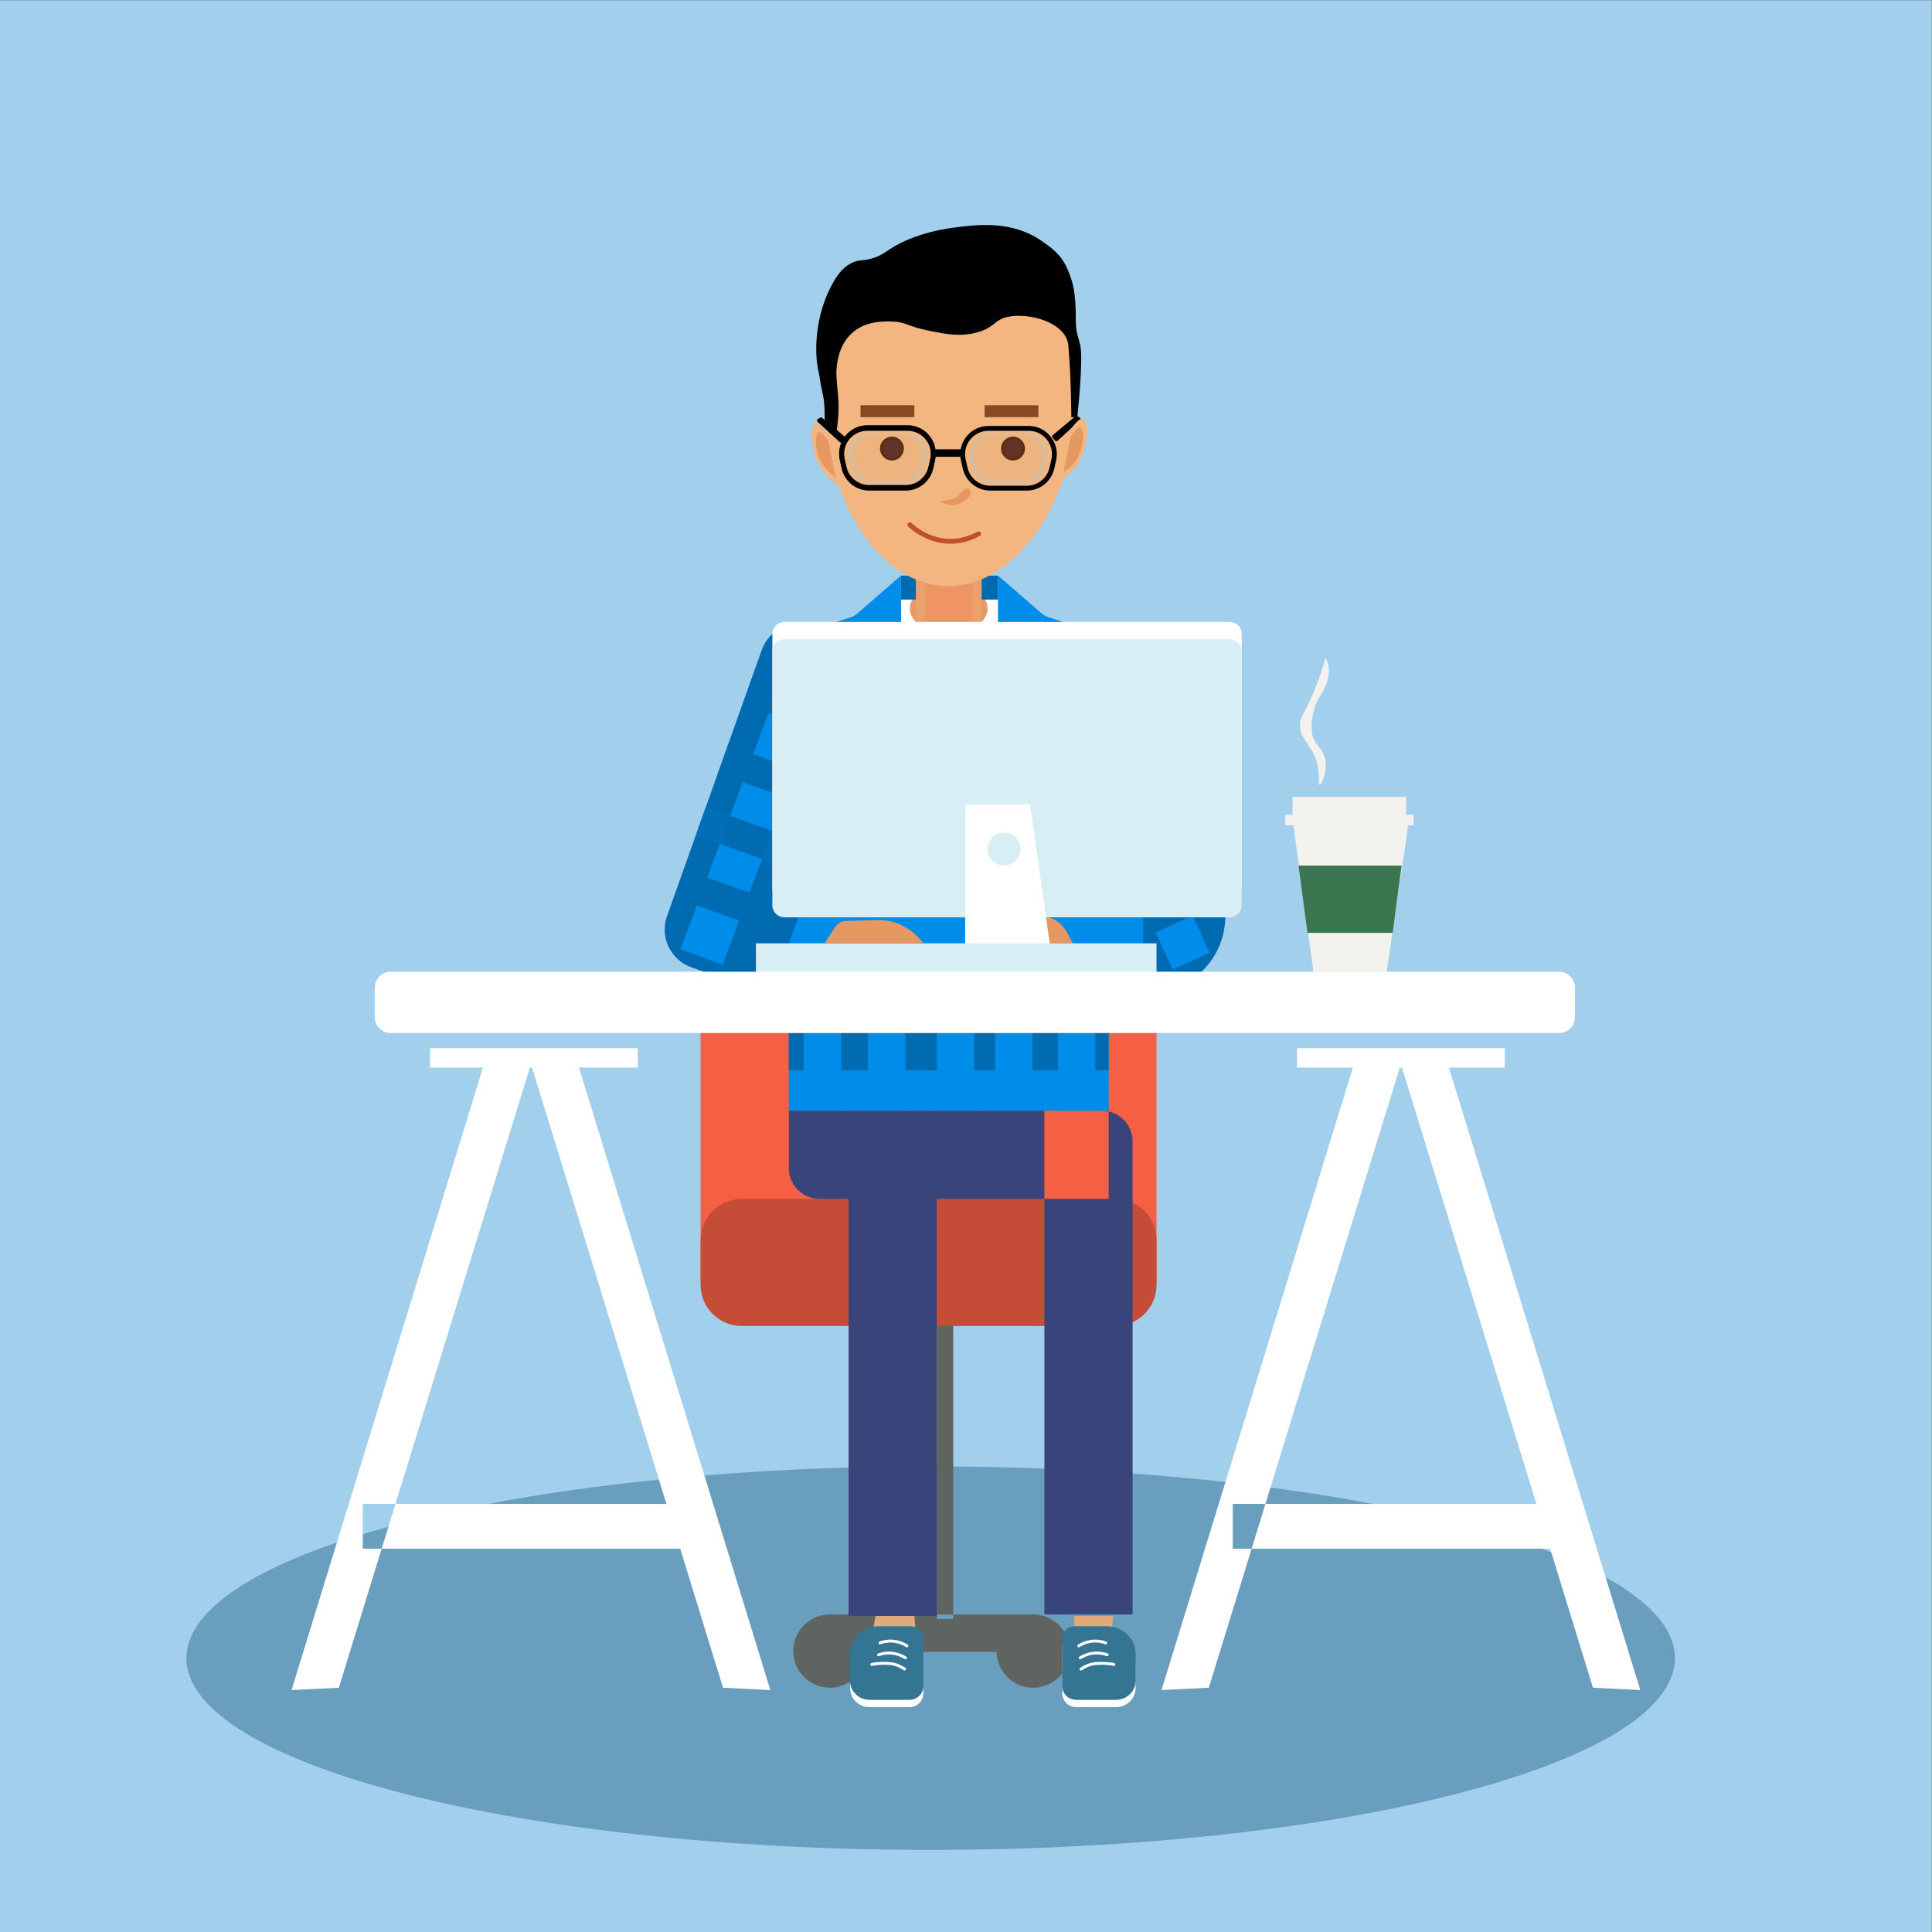 <svg xmlns="http://www.w3.org/2000/svg" viewBox="0 0 4167 4167" width="4167" height="4167">
	<rect x="0" y="0" width="4167" height="4167" fill="#333333" stroke="none"/>
	<style>
		tspan { white-space:pre }
		.shp0 { fill: #a1cfec } 
		.shp1 { fill: #f55f44 } 
		.shp2 { fill: #6a9ebf } 
		.shp3 { fill: #5f6461 } 
		.shp4 { fill: #c54d37 } 
		.shp5 { fill: #39447a } 
		.shp6 { fill: #ffffff } 
		.shp7 { fill: #e6996b } 
		.shp8 { fill: #016bb1 } 
		.shp9 { fill: #008dea } 
		.shp10 { fill: #784b5e } 
		.shp11 { fill: #016fb8 } 
		.shp12 { fill: #eaa06f } 
		.shp13 { fill: #ef9563 } 
		.shp14 { fill: #e59862 } 
		.shp15 { fill: #d7eef4 } 
		.shp16 { fill: #f3b680 } 
		.shp17 { fill: #000000 } 
		.shp18 { fill: #854a22 } 
		.shp19 { fill: none;stroke: #000000;stroke-width: 10.417 } 
		.shp20 { fill: #602f11 } 
		.shp21 { fill: #63342c } 
		.shp22 { fill: #d9bc9e } 
		.shp23 { fill: #edb47f } 
		.shp24 { fill: #e4985e } 
		.shp25 { fill: none;stroke: #be502b;stroke-linecap:round;stroke-width: 10.417 } 
		.shp26 { fill: #e1aa7a } 
		.shp27 { fill: #337592 } 
		.shp28 { fill: none;stroke: #ffffff;stroke-linecap:round;stroke-width: 6.25 } 
		.shp29 { fill: #f3f2ee } 
		.shp30 { fill: #3a7650 } 
	</style>
	<g id="Group 1">
		<path id="Path 1" class="shp0" d="M0 4167L4166.67 4167L4166.67 0.33L0 0.33L0 4167Z" />
		<path id="Path 2" class="shp1" d="M2395.46 2856.71L1610.02 2856.71C1555.38 2856.71 1511.08 2812.42 1511.08 2757.77L1511.08 2221.58L2494.4 2221.58L2494.4 2757.77C2494.4 2812.42 2450.1 2856.71 2395.46 2856.71Z" />
		<path id="Path 3" class="shp2" d="M2007.29 3989.92C1120.76 3989.92 402.08 3804.77 402.08 3576.37C402.08 3347.98 1120.76 3162.83 2007.29 3162.83C2893.81 3162.83 3612.5 3347.98 3612.5 3576.37C3612.5 3804.77 2893.81 3989.92 2007.29 3989.92Z" />
		<path id="Path 4" class="shp3" d="M2020.47 3491.83L2055.93 3491.83L2055.93 2847.04L2020.47 2847.04L2020.47 3491.83ZM1868.94 3561.15C1868.94 3604.77 1833.57 3640.12 1789.95 3640.12C1746.33 3640.12 1710.96 3604.77 1710.96 3561.15C1710.96 3517.52 1746.33 3482.17 1789.95 3482.17C1833.57 3482.17 1868.94 3517.52 1868.94 3561.15ZM2307.4 3561.15C2307.4 3604.77 2272.04 3640.12 2228.42 3640.12C2184.79 3640.12 2149.42 3604.77 2149.42 3561.15C2149.42 3517.52 2184.79 3482.17 2228.42 3482.17C2272.04 3482.17 2307.4 3517.52 2307.4 3561.15ZM2233.25 3562.75L1781.89 3562.75L1781.89 3482.17L2233.25 3482.17L2233.25 3562.75Z" />
		<path id="Path 5" class="shp4" d="M2405.85 2859.94L1599.62 2859.94C1550.72 2859.94 1511.08 2820.29 1511.08 2771.4L1511.08 2674.44C1511.08 2625.54 1550.72 2585.9 1599.62 2585.9L2405.85 2585.9C2454.75 2585.9 2494.4 2625.54 2494.4 2674.44L2494.4 2771.4C2494.4 2820.29 2454.75 2859.94 2405.85 2859.94Z" />
		<path id="Path 6" class="shp5" d="M2020.47 3485.37L1830.25 3485.37L1830.25 2576.23L2020.47 2576.23L2020.47 3485.37Z" />
		<path id="Path 7" class="shp6" d="M2152.65 1341.44L1943.09 1341.44L1943.09 1293.09L2152.65 1293.09L2152.65 1341.44Z" />
		<path id="Path 8" class="shp7" d="M2130.08 1312.43C2130.08 1342.7 2092.54 1367.24 2046.26 1367.24C1999.96 1367.24 1962.44 1342.7 1962.44 1312.43C1962.44 1282.16 1999.96 1257.62 2046.26 1257.62C2092.54 1257.62 2130.08 1282.16 2130.08 1312.43Z" />
		<path id="Path 9" class="shp8" d="M2152.65 1293.09L1943.09 1293.09L1943.09 1241.5L2152.65 1241.5L2152.65 1293.09Z" />
		<path id="Path 10" class="shp8" d="M2642.69 1976.56C2642.69 2067.37 2569.08 2140.98 2478.27 2140.98C2387.46 2140.98 2313.85 2067.37 2313.85 1976.56C2313.85 1885.76 2387.46 1812.14 2478.27 1812.14C2569.08 1812.14 2642.69 1885.76 2642.69 1976.56Z" />
		<path id="Path 11" class="shp9" d="M2529.12 2091.02L2492.77 2011.3L2572.5 1974.95L2608.83 2054.67L2529.12 2091.02Z" />
		<path id="Path 12" class="shp9" d="M2081.72 1973.34L1691.62 1973.34L1691.62 2041.05L2081.72 2041.05L2081.72 1973.34ZM2465.37 1973.34L2120.42 1973.34L2120.42 2041.05L2465.37 2041.05L2465.37 1973.34Z" />
		<path id="Path 13" class="shp8" d="M1895.01 1491.73L1690.75 2065.62C1674.74 2110.6 1625.29 2134.1 1580.31 2118.08L1491.11 2086.33C1446.13 2070.33 1422.64 2020.88 1438.65 1975.89L1642.91 1402.01C1658.92 1357.02 1708.37 1333.53 1753.35 1349.54L1842.55 1381.29C1887.53 1397.3 1911.02 1446.75 1895.01 1491.73Z" />
		<path id="Path 14" class="shp9" d="M1723.25 1360.8L1813.9 1394.53L1558.58 2080.87L1467.93 2047.15L1723.25 1360.8Z" />
		<path id="Path 15" class="shp10" d="M1453.06 1935.41L1452.98 1935.38L1474.6 1874.63L1474.68 1874.66L1453.06 1935.41Z" />
		<path id="Path 17" class="shp8" d="M1594.03 1985.58L1502.9 1953.14L1525.38 1892.71L1616.51 1925.14L1594.03 1985.58Z" />
		<path id="Path 18" class="shp10" d="M1752.81 1891.48L1752.74 1891.46L1774.36 1830.71L1774.44 1830.74L1752.81 1891.48Z" />
		<path id="Path 19" class="shp11" d="M1752.74 1891.46L1643.5 1852.58L1665.99 1792.14L1774.36 1830.71L1752.74 1891.46ZM1552.37 1820.15L1500.72 1801.76L1522.34 1741.01L1574.86 1759.7L1552.37 1820.15Z" />
		<path id="Path 20" class="shp8" d="M1643.5 1852.58L1552.37 1820.15L1574.86 1759.7L1665.99 1792.14L1643.5 1852.58Z" />
		<path id="Path 21" class="shp10" d="M1800.55 1757.86L1800.32 1757.78L1821.94 1697.04L1822.17 1697.12L1800.55 1757.86Z" />
		<path id="Path 22" class="shp8" d="M1800.32 1757.78L1692.98 1719.58L1715.46 1659.14L1821.94 1697.04L1800.32 1757.78ZM1601.85 1687.14L1548.45 1668.14L1570.07 1607.39L1624.34 1626.71L1601.85 1687.14Z" />
		<path id="Path 23" class="shp8" d="M1692.98 1719.58L1601.85 1687.14L1624.34 1626.71L1715.46 1659.14L1692.98 1719.58Z" />
		<path id="Path 24" class="shp10" d="M1854.26 1607.94L1853.72 1607.75L1875.34 1547L1875.89 1547.2L1854.26 1607.94Z" />
		<path id="Path 25" class="shp8" d="M1853.72 1607.75L1748.51 1570.31L1771 1509.87L1875.34 1547L1853.72 1607.75ZM1657.38 1537.87L1602.17 1518.22L1623.79 1457.47L1679.87 1477.43L1657.38 1537.87Z" />
		<path id="Path 26" class="shp8" d="M1748.51 1570.31L1657.38 1537.87L1679.87 1477.43L1771 1509.87L1748.51 1570.31Z" />
		<path id="Path 27" class="shp12" d="M2117.19 1360.79L1975.33 1360.79L1975.33 1247.95L2117.19 1247.95L2117.19 1360.79Z" />
		<path id="Path 28" class="shp13" d="M2097.83 1360.79L1994.67 1360.79L1994.67 1247.95L2097.83 1247.95L2097.83 1360.79Z" />
		<path id="Path 29" class="shp14" d="M2313.85 2034.6L2252.58 2034.6L2252.58 1976.56C2272.87 1978.85 2291.02 1991.78 2301.5 2011.45L2313.85 2034.6Z" />
		<path id="Path 30" class="shp6" d="M2652.54 1941.1L1691.45 1941.1C1677.3 1941.1 1665.83 1929.63 1665.83 1915.48L1665.83 1367.06C1665.83 1352.91 1677.3 1341.44 1691.45 1341.44L2652.54 1341.44C2666.69 1341.44 2678.15 1352.91 2678.15 1367.06L2678.15 1915.48C2678.15 1929.63 2666.69 1941.1 2652.54 1941.1Z" />
		<path id="Path 31" class="shp15" d="M2652.54 1978.45L1691.45 1978.45C1677.3 1978.45 1665.83 1966.98 1665.83 1952.83L1665.83 1404.41C1665.83 1390.26 1677.3 1378.79 1691.45 1378.79L2652.54 1378.79C2666.69 1378.79 2678.15 1390.26 2678.15 1404.41L2678.15 1952.83C2678.15 1966.98 2666.69 1978.45 2652.54 1978.45Z" />
		<path id="Path 32" class="shp6" d="M2265.48 2044.27L2081.72 2044.27L2081.72 1734.77L2221.58 1734.77L2265.48 2044.27Z" />
		<path id="Path 33" class="shp15" d="M2201 1831.49C2201 1851.07 2185.12 1866.95 2165.54 1866.95C2145.96 1866.95 2130.08 1851.07 2130.08 1831.49C2130.08 1811.9 2145.96 1796.02 2165.54 1796.02C2185.12 1796.02 2201 1811.9 2201 1831.49ZM2494.4 2105.52L1630.37 2105.52L1630.37 2034.6L2494.4 2034.6L2494.4 2105.52Z" />
		<path id="Path 34" class="shp6" d="M628.82 3645.19L1054.21 2261.56L1146.66 2290L730.88 3640.12L628.82 3645.19ZM1661.5 3645.19L1236.11 2261.56L1143.66 2290L1559.44 3640.12L1661.5 3645.19ZM1488.51 3243.58L782.46 3243.58L782.46 3340.31L1488.51 3340.31L1488.51 3243.58ZM2505.17 3645.19L2930.56 2261.56L3023 2290L2607.23 3640.12L2505.17 3645.19ZM3537.85 3645.19L3112.46 2261.56L3020 2290L3435.79 3640.12L3537.85 3645.19ZM3364.85 3243.58L2658.81 3243.58L2658.81 3340.31L3364.85 3340.31L3364.85 3243.58Z" />
		<path id="Path 35" class="shp6" d="M1375.67 2302.62L927.54 2302.62L927.54 2260.73L1375.67 2260.73L1375.67 2302.62ZM3245.58 2302.62L2797.44 2302.62L2797.44 2260.73L3245.58 2260.73L3245.58 2302.62Z" />
		<path id="Path 37" class="shp16" d="M2320.29 864.3C2320.29 1079.74 2192.27 1264.07 2046.26 1264.07C1900.25 1264.07 1781.89 1089.41 1781.89 873.97C1781.89 658.52 1909.92 503.21 2055.93 503.21C2201.94 503.21 2320.29 648.85 2320.29 864.3Z" />
		<path id="Path 38" class="shp17" d="M1804.46 928.78L1778.67 906.21C1778.67 906.21 1779.53 873.69 1775.44 854.62C1765.77 809.49 1769.64 819.21 1765.77 803.04C1754.9 757.57 1759.48 681.71 1791.56 619.27C1802.79 597.43 1817.36 574.14 1843.15 564.47C1854 560.4 1862.37 562.41 1878.61 558.02C1899.65 552.33 1912.27 542.02 1917.3 538.68C1975.33 499.99 2051.18 491.73 2062.38 490.32C2108.6 484.48 2182.08 475.2 2246.15 519.33C2263.29 531.14 2287.48 547.16 2300.96 577.36C2314.67 608.14 2320.29 628.95 2320.29 690.2C2320.29 718.64 2325.6 724.5 2329.96 745.01C2336.96 777.88 2323.52 899.76 2323.52 899.76L2310.62 899.76C2310.62 899.76 2310.62 815.94 2304.17 745.01C2299.6 694.84 2217.69 673.02 2172 683.75C2144.19 690.29 2146.12 705.25 2110.73 716C2072.36 727.64 2036.64 720.19 2001.12 712.77C1955.25 703.2 1954.16 694.3 1923.75 693.43C1905.93 692.91 1866.17 691.76 1836.7 719.22C1809.19 744.84 1805.63 781.43 1804.46 793.37C1803.11 807.19 1804.64 823 1807.68 854.62C1811.17 890.79 1804.46 928.78 1804.46 928.78Z" />
		<path id="Path 39" class="shp18" d="M1972.11 899.76L1856.04 899.76L1856.04 873.97L1972.11 873.97L1972.11 899.76ZM2239.69 899.76L2123.62 899.76L2123.62 873.97L2239.69 873.97L2239.69 899.76Z" />
		<path id="Path 40" class="shp19" d="M1953.37 1051.29L1874.78 1051.29C1848.75 1051.29 1826.19 1033.24 1820.48 1007.85L1816.51 990.21C1808.68 955.41 1835.14 922.33 1870.81 922.33L1957.34 922.33C1993.01 922.33 2019.47 955.41 2011.64 990.21L2007.67 1007.85C2001.96 1033.24 1979.4 1051.29 1953.37 1051.29Z" />
		<path id="Path 41" class="shp17" d="M2073.66 985.2L2015.63 985.2L2015.63 969.08L2073.66 969.08L2073.66 985.2ZM2329.21 906.62L2281.02 950.58C2279.4 952.07 2276.85 951.89 2275.44 950.2L2270.19 943.91C2268.81 942.27 2269.04 939.83 2270.69 938.46L2319.13 898.01C2320.35 896.99 2322.1 896.82 2323.5 897.6L2328.48 900.37C2330.79 901.65 2331.17 904.83 2329.21 906.62ZM1763.31 909.84L1811.5 953.8C1813.13 955.29 1815.67 955.12 1817.08 953.42L1822.33 947.14C1823.7 945.5 1823.48 943.05 1821.84 941.68L1773.38 901.24C1772.15 900.21 1770.42 900.05 1769.02 900.82L1764.04 903.59C1761.72 904.88 1761.35 908.06 1763.31 909.84Z" />
		<path id="Path 42" class="shp20" d="M1939.87 964.24C1939.87 978.49 1928.32 990.03 1914.07 990.03C1899.83 990.03 1888.28 978.49 1888.28 964.24C1888.28 950 1899.83 938.45 1914.07 938.45C1928.32 938.45 1939.87 950 1939.87 964.24Z" />
		<path id="Path 43" class="shp21" d="M1933.42 964.24C1933.42 974.92 1924.76 983.58 1914.07 983.58C1903.39 983.58 1894.73 974.92 1894.73 964.24C1894.73 953.56 1903.39 944.9 1914.07 944.9C1924.76 944.9 1933.42 953.56 1933.42 964.24Z" />
		<path id="Path 44" class="shp19" d="M2214.52 1052.9L2135.92 1052.9C2109.9 1052.9 2087.33 1034.85 2081.62 1009.46L2077.65 991.82C2069.82 957.02 2096.29 923.94 2131.96 923.94L2218.48 923.94C2254.15 923.94 2280.6 957.02 2272.79 991.82L2268.81 1009.46C2263.1 1034.85 2240.54 1052.9 2214.52 1052.9Z" />
		<path id="Path 45" class="shp22" d="M2208.5 1043.04L2141.94 1043.04C2119.87 1043.04 2100.77 1027.76 2095.92 1006.24L2092.56 991.3C2085.94 961.82 2108.35 933.8 2138.56 933.8L2211.87 933.8C2242.08 933.8 2264.5 961.82 2257.87 991.3L2254.5 1006.24C2249.67 1027.76 2230.56 1043.04 2208.5 1043.04Z" />
		<path id="Path 46" class="shp23" d="M2204.67 1036.74L2145.77 1036.74C2126.25 1036.74 2109.35 1022.99 2105.08 1003.63L2102.1 990.18C2096.23 963.66 2116.06 938.45 2142.79 938.45L2207.65 938.45C2234.37 938.45 2254.21 963.66 2248.33 990.18L2245.35 1003.63C2241.08 1022.99 2224.17 1036.74 2204.67 1036.74Z" />
		<path id="Path 47" class="shp20" d="M2210.69 967.46C2210.69 981.71 2199.12 993.26 2184.9 993.26C2170.65 993.26 2159.1 981.71 2159.1 967.46C2159.1 953.22 2170.65 941.67 2184.9 941.67C2199.12 941.67 2210.69 953.22 2210.69 967.46Z" />
		<path id="Path 48" class="shp21" d="M2204.23 967.46C2204.23 978.15 2195.56 986.81 2184.9 986.81C2174.21 986.81 2165.54 978.15 2165.54 967.46C2165.54 956.78 2174.21 948.12 2184.9 948.12C2195.56 948.12 2204.23 956.78 2204.23 967.46Z" />
		<path id="Path 49" class="shp19" d="M1953.37 1052.9L1874.78 1052.9C1848.75 1052.9 1826.19 1034.85 1820.48 1009.46L1816.51 991.82C1808.68 957.02 1835.14 923.94 1870.81 923.94L1957.34 923.94C1993.01 923.94 2019.47 957.02 2011.64 991.82L2007.67 1009.46C2001.96 1034.85 1979.4 1052.9 1953.37 1052.9Z" />
		<path id="Path 50" class="shp22" d="M1947.36 1043.04L1880.79 1043.04C1858.73 1043.04 1839.62 1027.76 1834.78 1006.24L1831.42 991.3C1824.79 961.82 1847.21 933.8 1877.42 933.8L1950.73 933.8C1980.94 933.8 2003.36 961.82 1996.73 991.3L1993.37 1006.24C1988.52 1027.76 1969.42 1043.04 1947.36 1043.04Z" />
		<path id="Path 51" class="shp23" d="M1943.52 1036.74L1884.63 1036.74C1865.12 1036.74 1848.22 1022.99 1843.93 1003.63L1840.96 990.18C1835.09 963.66 1854.92 938.45 1881.65 938.45L1946.5 938.45C1973.23 938.45 1993.06 963.66 1987.19 990.18L1984.22 1003.63C1979.94 1022.99 1963.03 1036.74 1943.52 1036.74Z" />
		<path id="Path 52" class="shp20" d="M1949.54 967.46C1949.54 981.71 1937.99 993.26 1923.75 993.26C1909.5 993.26 1897.96 981.71 1897.96 967.46C1897.96 953.22 1909.5 941.67 1923.75 941.67C1937.99 941.67 1949.54 953.22 1949.54 967.46Z" />
		<path id="Path 53" class="shp21" d="M1943.09 967.46C1943.09 978.15 1934.43 986.81 1923.75 986.81C1913.06 986.81 1904.4 978.15 1904.4 967.46C1904.4 956.78 1913.06 948.12 1923.75 948.12C1934.43 948.12 1943.09 956.78 1943.09 967.46Z" />
		<path id="Path 54" class="shp16" d="M2307.4 928.78C2323.52 905.6 2331.83 901.39 2336.42 902.98C2348.69 907.25 2349.21 958.19 2326.75 996.48C2314.02 1018.17 2296.6 1031.2 2284.83 1038.39" />
		<path id="Path 55" class="shp14" d="M2309.54 940.87C2321.02 924.4 2326.9 921.41 2330.17 922.54C2338.9 925.58 2339.25 961.76 2323.29 988.97C2314.25 1004.38 2301.9 1013.64 2293.52 1018.75" />
		<path id="Path 56" class="shp16" d="M1788.34 938.45C1772.21 915.27 1763.92 911.06 1759.32 912.66C1747.05 916.93 1746.53 967.86 1769 1006.15C1781.73 1027.85 1799.13 1040.87 1810.91 1048.06" />
		<path id="Path 57" class="shp14" d="M1786.19 950.54C1774.73 934.07 1768.84 931.08 1765.57 932.21C1756.86 935.25 1756.48 971.43 1772.44 998.64C1781.49 1014.05 1793.85 1023.31 1802.22 1028.42" />
		<path id="Path 58" class="shp24" d="M2092.92 1059.6C2096.21 1068.47 2084 1081.14 2065.69 1087.91C2047.37 1094.68 2026.91 1080.3 2026.91 1080.3C2026.91 1080.3 2057.33 1080.51 2068.69 1066.9C2081.72 1051.29 2089.65 1050.73 2092.92 1059.6Z" />
		<path id="Path 59" class="shp25" d="M1962.44 1131.89C1970.32 1139.14 2005.37 1169.8 2055.93 1167.35C2080.72 1166.15 2099.77 1157.45 2110.73 1151.23" />
		<path id="Path 60" class="shp14" d="M1991.45 2034.6L1778.67 2034.6L1800.65 2000.32C1806.25 1991.6 1814.85 1986.41 1824.03 1986.22L1893.33 1984.39C1930.95 1983.39 1966.96 2001.82 1991.45 2034.6Z" />
		<path id="Path 61" class="shp9" d="M2391.23 2221.58L1701.29 2221.58L1701.29 2395.69L2391.23 2395.69L2391.23 2221.58Z" />
		<path id="Path 62" class="shp8" d="M2391.23 2221.58L1701.29 2221.58L1701.29 2308.62L2391.23 2308.62L2391.23 2221.58Z" />
		<path id="Path 63" class="shp9" d="M1814.13 2395.69L1733.53 2395.69L1733.53 2308.62L1814.13 2308.62L1814.13 2395.69Z" />
		<path id="Path 64" class="shp9" d="M1814.13 2308.62L1733.53 2308.62L1733.53 2221.58L1814.13 2221.58L1814.13 2308.62Z" />
		<path id="Path 65" class="shp9" d="M1952.76 2395.69L1872.16 2395.69L1872.16 2308.62L1952.76 2308.62L1952.76 2395.69Z" />
		<path id="Path 66" class="shp9" d="M1952.76 2308.62L1872.16 2308.62L1872.16 2221.58L1952.76 2221.58L1952.76 2308.62Z" />
		<path id="Path 67" class="shp9" d="M2101.06 2395.69L2020.47 2395.69L2020.47 2308.62L2101.06 2308.62L2101.06 2395.69Z" />
		<path id="Path 68" class="shp9" d="M2101.06 2308.62L2020.47 2308.62L2020.47 2221.58L2101.06 2221.58L2101.06 2308.62Z" />
		<path id="Path 69" class="shp9" d="M2226.79 2395.69L2146.21 2395.69L2146.21 2308.62L2226.79 2308.62L2226.79 2395.69Z" />
		<path id="Path 70" class="shp9" d="M2226.79 2308.62L2146.21 2308.62L2146.21 2221.58L2226.79 2221.58L2226.79 2308.62Z" />
		<path id="Path 71" class="shp9" d="M2362.21 2395.69L2281.6 2395.69L2281.6 2308.62L2362.21 2308.62L2362.21 2395.69Z" />
		<path id="Path 72" class="shp9" d="M2362.21 2308.62L2281.6 2308.62L2281.6 2221.58L2362.21 2221.58L2362.21 2308.62Z" />
		<path id="Path 73" class="shp9" d="M1943.09 1241.5L1849.76 1322.79C1845.4 1326.59 1840.32 1329.48 1834.82 1331.29L1803.97 1341.44L1943.58 1341.44L1943.09 1241.5ZM2152.65 1241.5L2246.5 1322.84C2250.83 1326.61 2255.9 1329.47 2261.35 1331.27L2292.25 1341.44L2152.65 1341.44L2152.65 1241.5Z" />
		<path id="Path 74" class="shp5" d="M2391.23 2585.9L1767.96 2585.9C1731.14 2585.9 1701.29 2556.04 1701.29 2519.23L1701.29 2395.69L2391.23 2395.69L2391.23 2585.9ZM2376.73 2395.69L2252.58 2395.69L2252.58 3482.17L2442.81 3482.17L2442.81 2461.75C2442.81 2425.25 2413.23 2395.69 2376.73 2395.69Z" />
		<path id="Path 75" class="shp26" d="M1975.33 3520.85L1881.84 3520.85L1888.28 3485.37L1972.11 3485.37L1975.33 3520.85ZM2397.67 3520.85L2317.06 3520.85L2317.06 3485.37L2400.9 3485.37L2397.67 3520.85Z" />
		<path id="Path 76" class="shp6" d="M2407.65 3682.04L2320.9 3682.04C2304.54 3682.04 2291.27 3668.79 2291.27 3652.44L2291.27 3550.48C2291.27 3535.9 2303.1 3524.06 2317.71 3524.06L2388.77 3524.06C2422.17 3524.06 2449.25 3551.15 2449.25 3584.54L2449.25 3640.44C2449.25 3663.42 2430.62 3682.04 2407.65 3682.04Z" />
		<path id="Path 77" class="shp27" d="M2407.65 3665.92L2320.9 3665.92C2304.54 3665.92 2291.27 3652.67 2291.27 3636.31L2291.27 3534.37C2291.27 3519.77 2303.1 3507.96 2317.71 3507.96L2388.77 3507.96C2422.17 3507.96 2449.25 3535.02 2449.25 3568.44L2449.25 3624.31C2449.25 3647.29 2430.62 3665.92 2407.65 3665.92Z" />
		<path id="Path 78" class="shp28" d="M2326.75 3549.85C2331.67 3546.73 2340.52 3541.98 2352.54 3540.19C2367.25 3538 2379.02 3541.33 2384.77 3543.42" />
		<path id="Path 78" class="shp28" d="M2329.96 3575.65C2334.9 3572.52 2343.73 3567.77 2355.75 3565.98C2370.48 3563.79 2382.25 3567.12 2388 3569.21" />
		<path id="Path 78" class="shp28" d="M2331.58 3599.83C2336.5 3596.69 2346.96 3590.35 2358.98 3588.54C2373.69 3586.35 2396.75 3588.08 2402.5 3590.17" />
		<path id="Path 79" class="shp27" d="M2407.65 3665.92L2320.9 3665.92C2304.54 3665.92 2291.27 3652.67 2291.27 3636.31L2291.27 3534.37C2291.27 3519.77 2303.1 3507.96 2317.71 3507.96L2388.77 3507.96C2422.17 3507.96 2449.25 3535.02 2449.25 3568.44L2449.25 3624.31C2449.25 3647.29 2430.62 3665.92 2407.65 3665.92Z" />
		<path id="Path 80" class="shp28" d="M2326.75 3549.85C2331.67 3546.73 2340.52 3541.98 2352.54 3540.19C2367.25 3538 2379.02 3541.33 2384.77 3543.42" />
		<path id="Path 80" class="shp28" d="M2329.96 3575.65C2334.9 3572.52 2343.73 3567.77 2355.75 3565.98C2370.48 3563.79 2382.25 3567.12 2388 3569.21" />
		<path id="Path 80" class="shp28" d="M2331.58 3599.83C2336.5 3596.69 2346.96 3590.35 2358.98 3588.54C2373.69 3586.35 2396.75 3588.08 2402.5 3590.17" />
		<path id="Path 81" class="shp6" d="M1875.08 3682.04L1961.84 3682.04C1978.19 3682.04 1991.45 3668.79 1991.45 3652.44L1991.45 3550.48C1991.45 3535.9 1979.62 3524.06 1965.03 3524.06L1893.96 3524.06C1860.55 3524.06 1833.47 3551.15 1833.47 3584.54L1833.47 3640.44C1833.47 3663.42 1852.1 3682.04 1875.08 3682.04Z" />
		<path id="Path 82" class="shp27" d="M1875.08 3665.92L1961.84 3665.92C1978.19 3665.92 1991.45 3652.67 1991.45 3636.31L1991.45 3534.37C1991.45 3519.77 1979.62 3507.96 1965.03 3507.96L1893.96 3507.96C1860.55 3507.96 1833.47 3535.02 1833.47 3568.44L1833.47 3624.31C1833.47 3647.29 1852.1 3665.92 1875.08 3665.92Z" />
		<path id="Path 83" class="shp28" d="M1955.99 3549.85C1951.06 3546.73 1942.22 3541.98 1930.2 3540.19C1915.48 3538 1903.71 3541.33 1897.96 3543.42" />
		<path id="Path 83" class="shp28" d="M1952.76 3575.65C1947.84 3572.52 1938.99 3567.77 1926.97 3565.98C1912.26 3563.79 1900.48 3567.12 1894.73 3569.21" />
		<path id="Path 83" class="shp28" d="M1951.15 3599.83C1946.22 3596.69 1935.77 3590.35 1923.75 3588.54C1909.03 3586.35 1885.97 3588.08 1880.22 3590.17" />
		<path id="Path 84" class="shp27" d="M1875.08 3665.92L1961.84 3665.92C1978.19 3665.92 1991.45 3652.67 1991.45 3636.31L1991.45 3534.37C1991.45 3519.77 1979.62 3507.96 1965.03 3507.96L1893.96 3507.96C1860.55 3507.96 1833.47 3535.02 1833.47 3568.44L1833.47 3624.31C1833.47 3647.29 1852.1 3665.92 1875.08 3665.92Z" />
		<path id="Path 85" class="shp28" d="M1955.99 3549.85C1951.06 3546.73 1942.22 3541.98 1930.2 3540.19C1915.48 3538 1903.71 3541.33 1897.96 3543.42" />
		<path id="Path 85" class="shp28" d="M1952.76 3575.65C1947.84 3572.52 1938.99 3567.77 1926.97 3565.98C1912.26 3563.79 1900.48 3567.12 1894.73 3569.21" />
		<path id="Path 85" class="shp28" d="M1951.15 3599.83C1946.22 3596.69 1935.77 3590.35 1923.75 3588.54C1909.03 3586.35 1885.97 3588.08 1880.22 3590.17" />
		<path id="Path 86" class="shp29" d="M2990.87 2095.85L2832.9 2095.85L2789.38 1778.29L3037.62 1778.29L2990.87 2095.85Z" />
		<path id="Path 87" class="shp30" d="M3003.77 2012.03L2820 2012.03L2800.67 1866.95L3023.12 1866.95L3003.77 2012.03Z" />
		<path id="Path 88" class="shp29" d="M3048.92 1779.9L2771.65 1779.9L2771.65 1757.34L3048.92 1757.34L3048.92 1779.9ZM3032.79 1757.34L2787.77 1757.34L2787.77 1718.65L3032.79 1718.65L3032.79 1757.34ZM2858.69 1418.82C2846.27 1464.04 2831.56 1498.36 2820 1521.99C2808.75 1544.98 2803.98 1550.67 2803.9 1563.9C2803.69 1597.39 2834.08 1608.46 2842.58 1654.17C2846.77 1676.7 2842.79 1692.42 2845.79 1692.86C2849.67 1693.42 2862.4 1668.05 2858.69 1641.27C2854.5 1610.78 2833.21 1608.79 2829.69 1580.02C2826.33 1552.74 2835.65 1520.45 2842.58 1509.09C2853.69 1490.87 2853.33 1492.59 2858.69 1480.07C2868.37 1457.51 2869.54 1436.95 2858.69 1418.82Z" />
		<path id="Path 89" class="shp6" d="M3362.52 2228.04L842.83 2228.04C823.74 2228.04 808.25 2212.56 808.25 2193.46L808.25 2130.42C808.25 2111.33 823.74 2095.85 842.83 2095.85L3362.52 2095.85C3381.62 2095.85 3397.1 2111.33 3397.1 2130.42L3397.1 2193.46C3397.1 2212.56 3381.62 2228.04 3362.52 2228.04Z" />
	</g>
</svg>